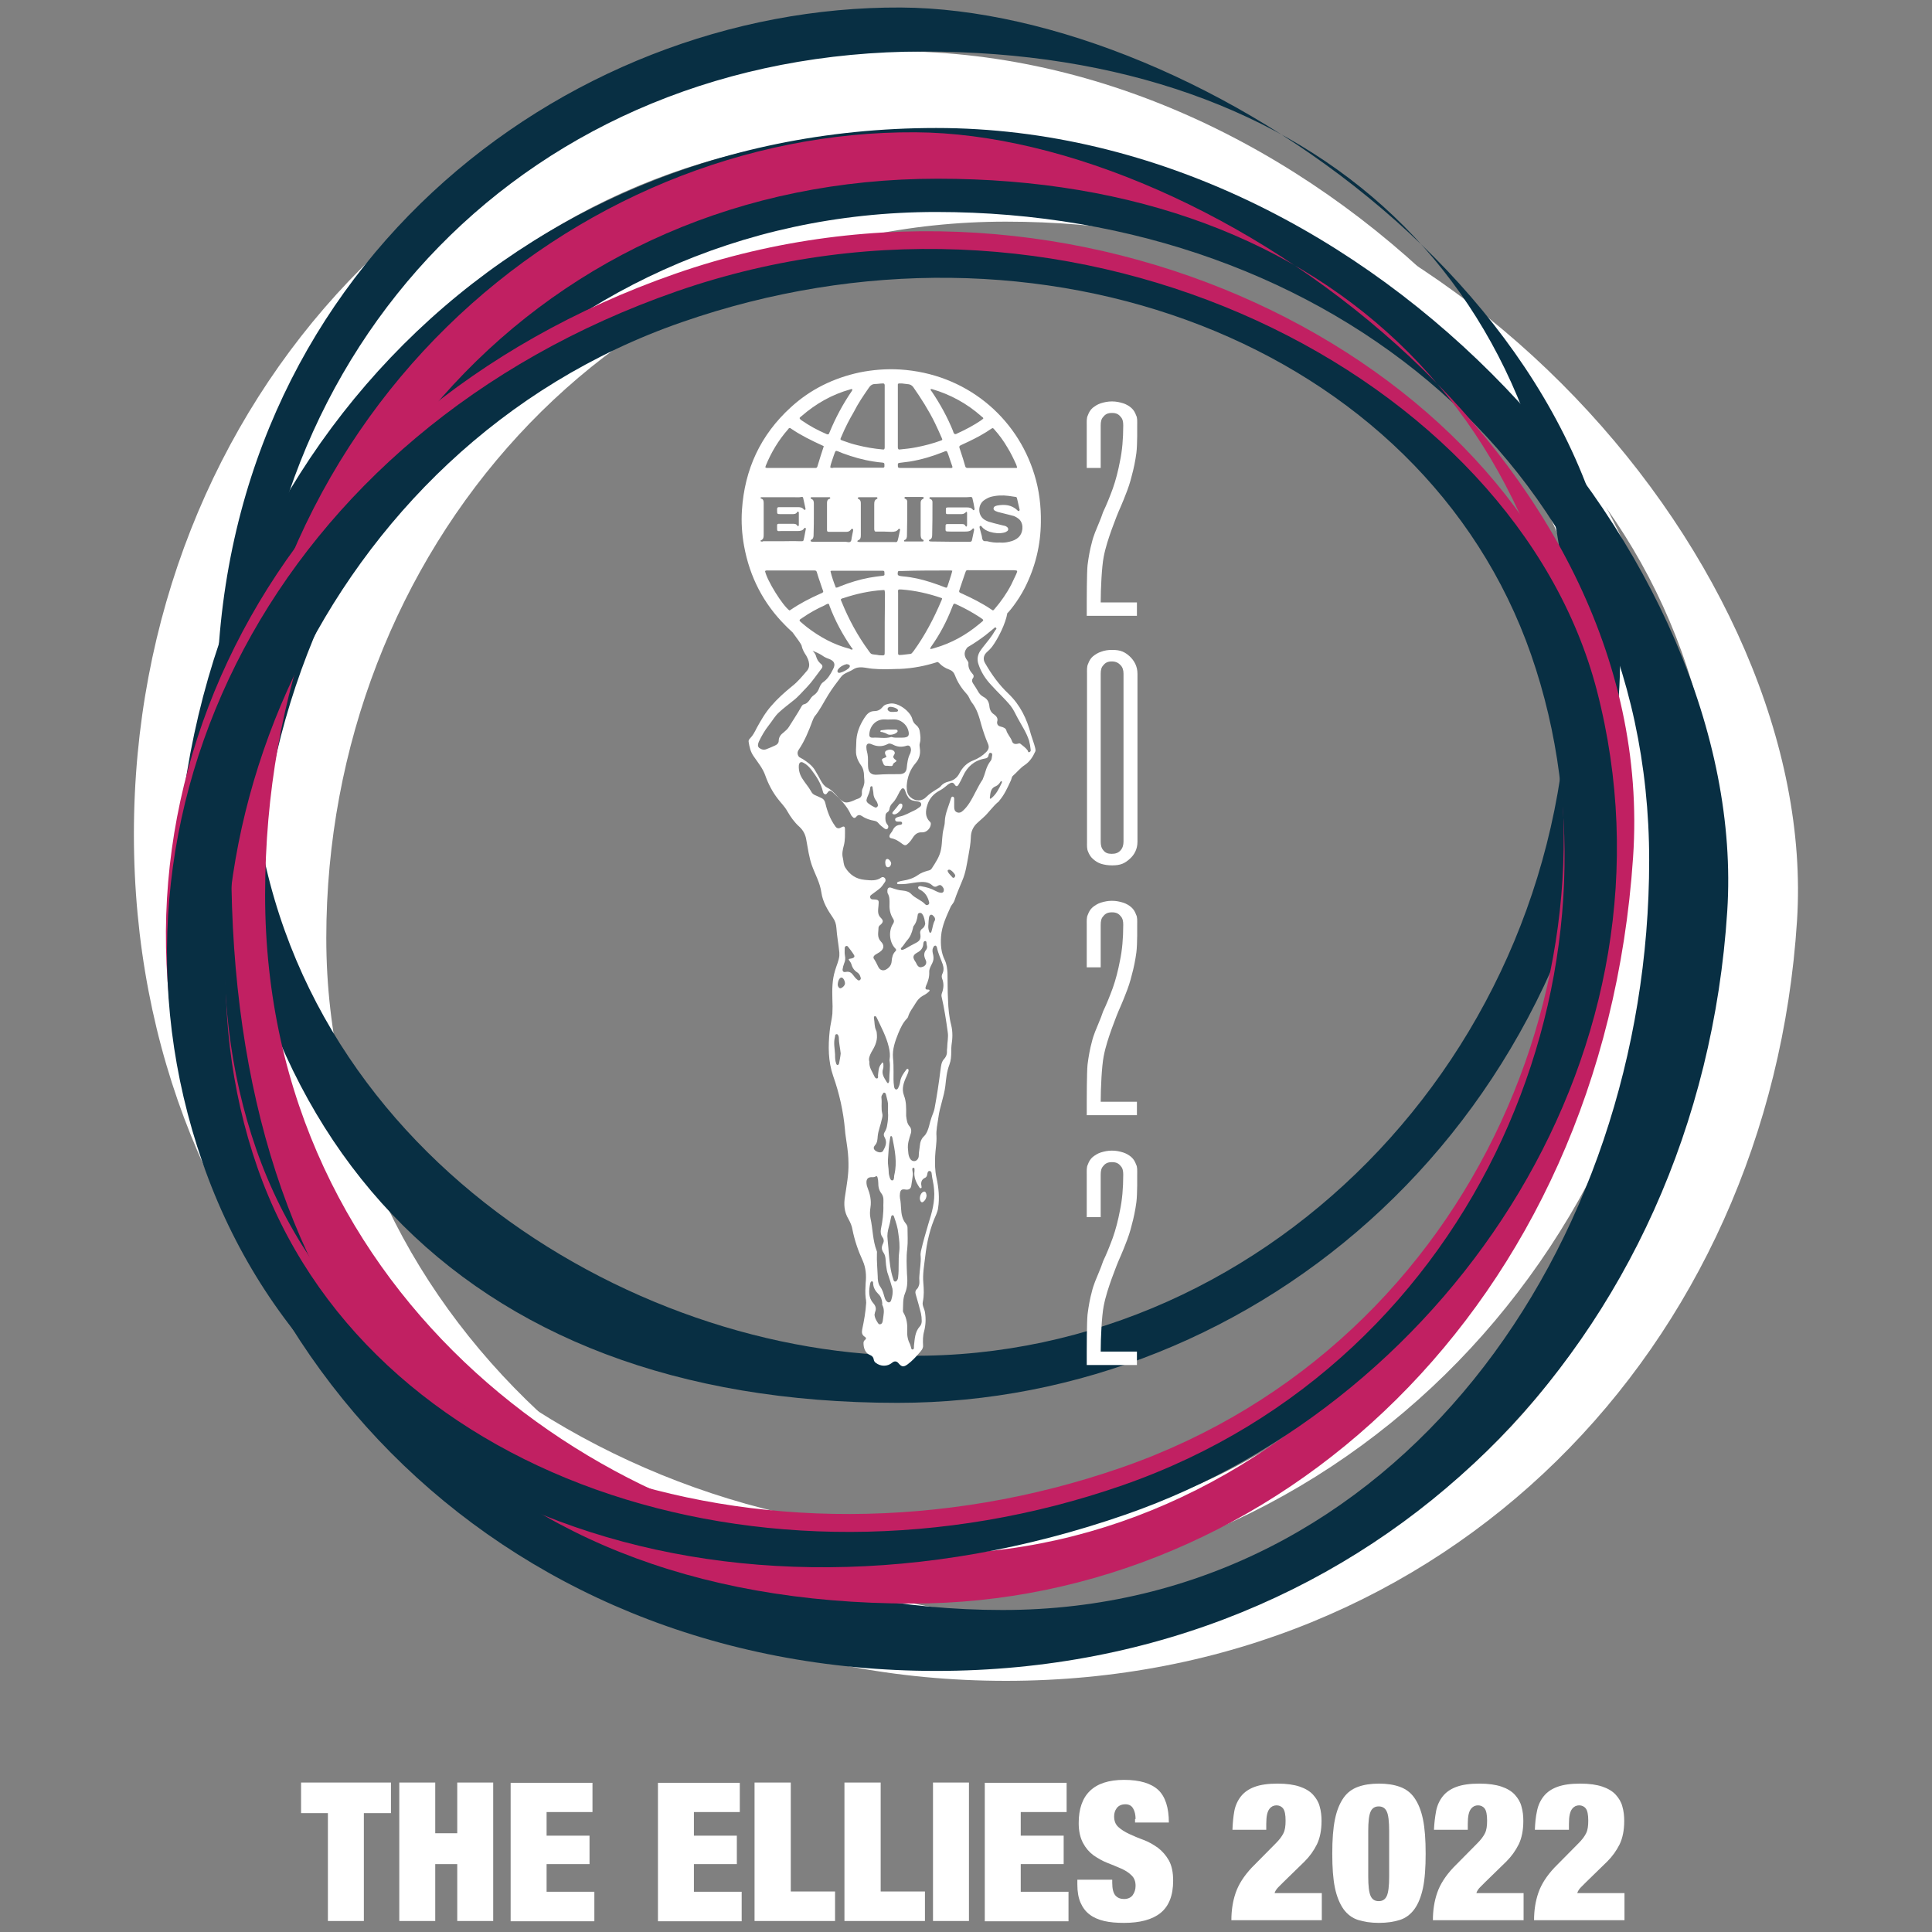 <?xml version="1.0" encoding="utf-8"?>
<!-- Generator: Adobe Illustrator 26.2.1, SVG Export Plug-In . SVG Version: 6.00 Build 0)  -->
<svg version="1.1" id="Layer_1" xmlns="http://www.w3.org/2000/svg" xmlns:xlink="http://www.w3.org/1999/xlink" x="0px" y="0px"
	 width="720px" height="720px" viewBox="0 0 720 720" style="enable-background:new 0 0 720 720;" xml:space="preserve">
<rect x="0" y="0" width="720" height="720" fill="#808080" stroke="none"/>
<style type="text/css">
	.st0{fill:#FFFFFF;}
	.st1{fill:#082F43;}
	.st2{fill:#C12062;}
</style>
<g>
	<g>
		<g>
			<path class="st0" d="M374.9,626.4C210.8,626.4,91.5,504,91.5,343.1S210.8,51.3,374.9,51.3s303.2,160.8,294.8,291.8
				C659.5,502.4,539.1,626.4,374.9,626.4z M374.9,82.6c-146.9,0-253.3,123.4-253.3,267s131.1,254,278,254s241-135.8,241-279.4
				S521.8,82.6,374.9,82.6z"/>
		</g>
		<g>
			<path class="st0" d="M333.3,594.2c-164.1,0-283.4-122.4-283.4-283.3S169.2,19.1,333.3,19.1s303.2,160.8,294.8,291.8
				C618,470.3,497.5,594.2,333.3,594.2z M333.3,50.4C186.5,50.4,80,173.8,80,317.5s131.1,254,278,254S599,435.6,599,292
				S480.2,50.4,333.3,50.4z"/>
		</g>
		<g>
			<path class="st1" d="M348.9,622.7c-164.1,0-283.4-122.4-283.4-283.3S184.7,47.7,348.9,47.7s303.2,160.8,294.8,291.8
				C633.5,498.8,513,622.7,348.9,622.7z M348.9,79C202,79,95.6,202.4,95.6,346s131.1,254,278,254s241-135.8,241-279.4
				S495.8,79,348.9,79z"/>
		</g>
		<g>
			<path class="st1" d="M334.5,522.8c-164.1,0-253.7-100.3-253.7-261.2S210.1,2.2,335.7,2.8C447.3,3.4,613.4,117.1,603.3,259
				C591.9,418.3,468.9,522.8,334.5,522.8z M344.1,19.2c-146.9,0-250.7,109.4-250.7,253S222.8,501,332.6,505.1
				c136.3,5,251.9-111.9,251.9-255.5S491,19.2,344.1,19.2z"/>
		</g>
		<g>
			<path class="st2" d="M339.9,597.6c-164.1,0-253.7-105.8-253.7-275.5S215.5,48.6,341.1,49.3c111.5,0.6,277.7,120.5,267.5,270.2
				C597.3,487.4,474.3,597.6,339.9,597.6z M349.5,66.6c-146.9,0-250.7,115.4-250.7,266.9S228.2,574.7,338,579
				c136.3,5.3,251.9-118,251.9-269.5S496.4,66.6,349.5,66.6z"/>
		</g>
		<g>
			<path class="st2" d="M419.2,557.8c-149.6,52-299.1-1.6-344.1-131.1s27-272.6,176.6-324.7s312.5,31.4,343,148.7
				C629,382.6,541.7,515.2,419.2,557.8z M253.7,113.4C119.8,160,55.3,312.8,95.5,428.3S284.2,593.4,418,546.9S610.5,353,570.3,237.4
				S387.5,66.9,253.7,113.4z"/>
		</g>
		<g>
			<path class="st1" d="M419.6,564.4c-149.6,52-299.1-1.6-344.1-131.1s27-272.6,176.6-324.7s312.5,31.4,343,148.7
				C629.3,389.2,542,521.8,419.6,564.4z M254,120.1C120.1,166.6,55.7,319.4,95.9,435s188.6,165.1,322.5,118.5
				C552.2,506.9,610.8,359.6,570.6,244S387.9,73.5,254,120.1z"/>
		</g>
	</g>
	<g>
		<g>
			<path class="st0" d="M423.8,158.5c0,0,0.1,7.2-0.3,10.3c-0.4,3-1,5.9-1.7,8.4c-0.6,2.5-1.4,4.9-2.3,7.1c-0.8,2.2-2.7,6.5-2.7,6.5
				c-0.9,2.1-1.6,4.2-2.5,6.5c-1.1,3.1-2.3,6.6-3,10.3c-0.7,3.6-1.1,11.7-1.1,16.9h13.5v5h-18.7v-5c0-0.1,0-11.1,0.3-13.9
				c0.4-3.1,0.9-5.9,1.6-8.4c0.6-2.6,1.7-5,2.6-7.2c0.6-1.4,1.1-2.7,1.6-4.2c1.3-2.7,2.5-5.7,3.6-8.7c1.1-3.1,2-6.6,2.7-10.3
				c0.8-3.8,1.2-8.2,1.2-13.2v-0.1c0-1.3-0.2-2.4-1-3.2c-0.7-0.9-1.6-1.4-3.1-1.4h-0.1h-0.1c-1.5,0-2.4,0.5-3.1,1.4
				c-0.8,0.8-1,1.9-1,3.2v15.9h-5.2v-15.9c0-1.4-0.1-2.7,0.4-3.7c0.4-1.1,0.9-2,1.8-2.8c0.9-0.7,1.8-1.3,3-1.7
				c1.3-0.4,2.6-0.7,4.2-0.7c1.6,0,2.9,0.3,4.2,0.7c1.2,0.4,2.2,1,3,1.7c0.9,0.8,1.4,1.7,1.8,2.8C423.9,155.7,423.8,157,423.8,158.5
				L423.8,158.5z"/>
			<path class="st0" d="M405.1,251.1c0-1.4-0.1-2.7,0.4-3.7c0.4-1.1,0.9-2,1.8-2.8c0.9-0.7,1.8-1.3,3-1.7c1.3-0.5,2.6-0.7,4.2-0.7
				c3.2,0,4.7,0.8,6.5,2.4c1.7,1.6,2.9,3.7,2.9,6.5v62.6c0,2.8-1.2,4.9-2.9,6.4c-1.8,1.6-3.3,2.4-6.5,2.4c-1.6,0-2.9-0.2-4.2-0.6
				c-1.2-0.4-2.1-1-3-1.8c-0.9-0.8-1.4-1.7-1.8-2.7c-0.5-1.1-0.4-2.3-0.4-3.7V251.1z M418.7,251.1c0-1.3-0.3-2.4-1.1-3.2
				c-0.8-0.9-1.8-1.4-3.3-1.4s-2.4,0.5-3.1,1.4c-0.8,0.8-1,1.9-1,3.2v62.5c0,1.3,0.2,2.4,1,3.3c0.7,0.9,1.6,1.3,3.1,1.3
				s2.5-0.4,3.3-1.3c0.8-0.9,1.1-2,1.1-3.3V251.1z"/>
			<path class="st0" d="M423.8,344.6c0,0,0.1,7.2-0.3,10.3c-0.4,3-1,5.9-1.7,8.4c-0.6,2.5-1.4,4.9-2.3,7.1c-0.8,2.2-2.7,6.5-2.7,6.5
				c-0.9,2.1-1.6,4.2-2.5,6.5c-1.1,3.1-2.3,6.6-3,10.3c-0.7,3.6-1.1,11.7-1.1,16.9h13.5v5h-18.7v-5c0-0.1,0-11.1,0.3-13.9
				c0.4-3.1,0.9-5.9,1.6-8.4c0.6-2.6,1.7-5,2.6-7.2c0.6-1.4,1.1-2.7,1.6-4.2c1.3-2.7,2.5-5.7,3.6-8.7c1.1-3.1,2-6.6,2.7-10.3
				c0.8-3.8,1.2-8.2,1.2-13.2v-0.1c0-1.3-0.2-2.4-1-3.2c-0.7-0.9-1.6-1.4-3.1-1.4h-0.1h-0.1c-1.5,0-2.4,0.5-3.1,1.4
				c-0.8,0.8-1,1.9-1,3.2v15.9h-5.2v-15.9c0-1.4-0.1-2.7,0.4-3.7c0.4-1.1,0.9-2,1.8-2.8c0.9-0.7,1.8-1.3,3-1.7
				c1.3-0.4,2.6-0.7,4.2-0.7c1.6,0,2.9,0.3,4.2,0.7c1.2,0.4,2.2,1,3,1.7c0.9,0.8,1.4,1.7,1.8,2.8
				C423.9,341.8,423.8,343.1,423.8,344.6L423.8,344.6z"/>
			<path class="st0" d="M423.8,437.7c0,0,0.1,7.2-0.3,10.3c-0.4,3-1,5.9-1.7,8.4c-0.6,2.5-1.4,4.9-2.3,7.1c-0.8,2.2-2.7,6.5-2.7,6.5
				c-0.9,2.1-1.6,4.2-2.5,6.5c-1.1,3.1-2.3,6.6-3,10.3c-0.7,3.6-1.1,11.7-1.1,16.9h13.5v5h-18.7v-5c0-0.1,0-11.1,0.3-13.9
				c0.4-3.1,0.9-5.9,1.6-8.4c0.6-2.6,1.7-5,2.6-7.2c0.6-1.4,1.1-2.7,1.6-4.2c1.3-2.7,2.5-5.7,3.6-8.7c1.1-3.1,2-6.6,2.7-10.3
				c0.8-3.8,1.2-8.2,1.2-13.2v-0.1c0-1.3-0.2-2.4-1-3.2c-0.7-0.9-1.6-1.4-3.1-1.4h-0.1h-0.1c-1.5,0-2.4,0.5-3.1,1.4
				c-0.8,0.8-1,1.9-1,3.2v15.9h-5.2v-15.9c0-1.4-0.1-2.7,0.4-3.7c0.4-1.1,0.9-2,1.8-2.8c0.9-0.7,1.8-1.3,3-1.7
				c1.3-0.4,2.6-0.7,4.2-0.7c1.6,0,2.9,0.3,4.2,0.7c1.2,0.4,2.2,1,3,1.7c0.9,0.8,1.4,1.7,1.8,2.8
				C423.9,434.9,423.8,436.2,423.8,437.7L423.8,437.7z"/>
		</g>
		<g>
			<path class="st0" d="M381.9,219.1c3.9-7.7,5.9-15.8,6-24.4c0.1-6-0.6-12-2.4-17.8c-6.6-21.7-25.8-37.7-50.1-39.2
				c-5.1-0.3-10.1,0.1-15.1,1.1c-9.7,2.1-18.3,6.3-25.6,13c-11.3,10.3-17.2,23.1-18.2,38.3c-0.3,4.5,0,9,0.8,13.4
				c2.1,11.5,7.2,21.4,15.4,29.6c0.3,0.3,0.6,0.6,0.9,0.9c0,0,0.7,0.7,1.8,1.7c1.6,2.1,3.2,4.4,3.3,4.8c0.3,1.5,1,2.7,1.8,3.9
				c0.4,0.7,0.7,1.4,0.9,2.2c0.3,1.2,0.2,2.3-0.6,3.3c-1.8,2.1-3.5,4.2-5.7,5.9c-2.7,2.2-5.4,4.6-7.7,7.3c-2.2,2.5-3.8,5.3-5.4,8.2
				c-0.7,1.4-1.4,2.8-2.5,3.9c-0.4,0.4-0.6,0.8-0.5,1.3c0.3,1.9,0.7,3.7,1.9,5.4c1.6,2.3,3.4,4.5,4.3,7.1c1.1,3.1,2.6,6,4.6,8.6
				c1.2,1.6,2.6,2.9,3.6,4.7c1.2,2.1,2.6,4.1,4.5,5.8c1.5,1.4,2.3,3,2.6,5c0.6,3.2,1,6.4,2.1,9.5c1.2,3.3,3,6.4,3.5,10
				c0.5,3.5,2.3,6.5,4.3,9.4c0.8,1.1,1.2,2.4,1.3,3.8c0.2,3.1,0.8,6.1,1.1,9.2c0,0.4,0,0.8,0,1.2c-0.2,1.9-1.1,3.7-1.6,5.5
				c-1.1,3.5-1.1,7.1-1,10.7c0.1,1.8,0.1,3.6,0,5.4c-0.2,2.2-0.8,4.3-1,6.4c-0.6,5.7-0.6,11.3,1.3,16.8c2.3,6.5,3.8,13.2,4.4,20.1
				c0.1,1.6,0.4,3.1,0.6,4.7c0.4,2.6,0.7,5.2,0.7,7.8c0.1,4.1-0.7,8.2-1.3,12.3c-0.5,2.9-0.3,5.8,1.3,8.4c0.7,1.3,1.3,2.6,1.5,4
				c0.8,4,2.1,7.8,3.8,11.5c1.2,2.7,1.4,5.5,1.1,8.4c-0.1,1.8-0.2,3.6,0,5.4c0.1,0.6,0.2,1.3,0.2,1.9c-0.2,3.4-0.8,6.7-1.5,10
				c-0.2,1.1-0.1,2,1,2.7c0.5,0.3,0.6,0.7,0.1,1.1c-0.4,0.3-0.6,0.7-0.6,1.2c0,1.8,0.6,3.8,2.5,4.5c0.7,0.3,1.2,0.8,1.3,1.6
				c0.1,0.5,0.3,1,0.8,1.3c1.8,1.4,4.3,1.4,6,0c0.9-0.8,1.8-0.7,2.5,0.2c1.2,1.4,1.9,1.4,3.4,0.3c1.6-1.2,2.9-2.6,4.2-4.1
				c0.7-0.8,1.6-1.7,1.5-2.9c-0.1-1.8-0.1-3.6,0.4-5.3c0.6-2.4,0.7-4.7,0.3-7.1c-0.2-1.3-1.1-2.5-0.8-3.8c0.5-2.4,0.4-4.7,0.2-7.1
				c-0.3-3.3,0.3-6.5,0.7-9.8c0.6-5.4,1.8-10.7,4.1-15.7c0.3-0.8,0.6-1.5,0.7-2.4c0.6-3.8,0.2-7.6-0.6-11.3c-0.6-2.7-0.6-5.3-0.5-8
				c0.1-2.5,0.6-4.9,0.5-7.4c-0.2-2.4,0.4-4.7,0.7-7c0.5-4,2.1-7.7,2.6-11.8c0.3-2.7,0.5-5.3,1.5-7.9c0.6-1.6,0.7-3.2,0.7-4.9
				c0-0.8,0-1.6,0.1-2.4c0.4-2.5,0.5-4.9-0.1-7.4c-0.8-3.1-1.1-6.3-1.2-9.5c-0.2-3.4-0.1-6.7-0.2-10.1c-0.1-1.6-0.3-3.2-1-4.7
				c-1.4-2.8-1.6-5.8-1.4-8.8c0.3-4,2-7.5,3.6-11.1c0.4-0.8,1.1-1.4,1.4-2.3c0.8-2.5,1.9-4.9,2.9-7.4c1.3-3,1.7-6.1,2.3-9.3
				c0.4-2.2,0.8-4.4,0.9-6.7c0-2.2,0.8-4.1,2.5-5.6c0.7-0.6,1.3-1.2,2-1.8c2.2-1.9,3.7-4.4,6-6.2c0.1,0,0.1-0.1,0.1-0.2
				c1.9-2.2,3.1-4.9,4.3-7.5c0.3-0.6,0.3-1.4,0.8-1.8c1.5-1.3,2.7-2.9,4.4-4c1.8-1.2,3-3,3.9-5c0.2-0.4,0.1-0.8,0-1.3
				c-0.4-1.7-1.1-3.4-1.6-5.1c-1.5-5.8-4-11-8.4-15.2c-3.5-3.3-6.3-7.2-8.7-11.4c-0.8-1.3-0.6-2.8,0.5-3.9c0.8-0.7,1.6-1.5,2.2-2.3
				c2.2-3,5-8.6,5.6-12.4C375.7,228.4,379.3,224.2,381.9,219.1z M378.7,214c-0.6,1.3-1.2,2.6-1.8,3.8c-1.7,3.3-3.8,6.3-6.2,9.1
				c-0.6,0.7-0.6,0.7-1.3,0.2c-3.4-2.3-7-4.1-10.7-5.8c-0.2-0.1-0.5-0.2-0.7-0.3c-0.6-0.3-0.6-0.4-0.5-1c0.1-0.2,0.2-0.4,0.2-0.6
				c0.6-1.9,1.3-3.7,1.9-5.6c0.5-1.5,0.5-1.3,1.7-1.3c2.8,0,5.5,0,8.3,0c2.7,0,5.4,0,8.1,0C379.3,212.6,379.3,212.6,378.7,214z
				 M338.1,187.7c0-0.3,0-0.5,0-0.8c0-0.4-0.2-0.7-0.5-0.9c-0.2-0.1-0.7-0.2-0.5-0.6c0.1-0.3,0.6-0.2,0.8-0.2c1.9,0,3.7,0,5.6,0
				c0.2,0,0.4,0,0.6,0.1c0.2,0,0.2,0.2,0.1,0.4c0,0.1-0.1,0.2-0.2,0.2c-0.7,0.3-0.9,0.8-0.9,1.5c0,0.6,0,1.1,0,1.7c0,1.5,0,3,0,4.5
				c0,1.9,0,3.8,0,5.6c0,0.9,0.1,1.7,1,2c0.1,0,0.1,0.2,0.1,0.3c0,0.1-0.1,0.3-0.3,0.3c-1.1,0-2.2,0-3.3,0c-1.1,0-2.3,0-3.4,0
				c-0.2,0-0.3-0.1-0.3-0.3c0-0.1,0.1-0.2,0.1-0.2c0.9-0.3,1-1,1-1.9C338.1,195.5,338.1,191.6,338.1,187.7z M354.1,212.6
				c0.2,0,0.4,0,0.8,0.1c-0.2,0.7-0.3,1.2-0.5,1.8c-0.4,1.3-0.9,2.7-1.3,4c-0.2,0.6-0.4,0.6-0.9,0.4c-1.7-0.7-3.5-1.3-5.3-1.9
				c-3.4-1.1-6.8-1.9-10.4-2.2c-0.3,0-0.5-0.1-0.8-0.1c-1.1-0.2-1.3-0.4-1.1-1.5c0-0.2,0.2-0.4,0.4-0.4c0.3,0,0.5,0,0.8,0
				C341.9,212.6,348,212.6,354.1,212.6z M347.5,187.7c0-0.2,0-0.4,0-0.6c0-0.5-0.2-0.9-0.7-1.1c-0.2-0.1-0.6-0.2-0.4-0.5
				c0.1-0.3,0.4-0.2,0.7-0.2c4.1,0,8.2,0,12.4,0c0.7,0,1.5,0,2.2-0.1c0.4,0,0.6,0.1,0.7,0.5c0.3,1.3,0.6,2.6,0.8,4
				c0,0.1-0.1,0.3-0.2,0.4c-0.1,0.1-0.4,0-0.4-0.1c-0.6-0.8-1.4-0.9-2.4-0.9c-2.2,0-4.5,0-6.7,0c-0.9,0-1,0.1-1,0.8
				c0,1.9-0.2,1.7,1.6,1.7c1.2,0,2.4,0,3.6,0c1.4,0,1.4,0,2.5-0.9c0.1,0.1,0.2,0.3,0.2,0.4c0,1.6,0,3.1,0,4.7c0,0.1-0.1,0.3-0.2,0.4
				c-0.1,0.1-0.3,0-0.4-0.2c-0.2-0.5-0.6-0.7-1.2-0.7c-1.9,0-3.8,0-5.6,0c-0.4,0-0.6,0.2-0.6,0.5c0,2.6-0.4,2.2,2,2.3
				c1.7,0,3.4,0,5.2,0c1.1,0,2.2-0.1,2.9-1.1c0.1-0.1,0.3-0.1,0.4,0c0.1,0,0.1,0.2,0.1,0.3c0,0.1,0,0.2,0,0.3
				c-0.3,1.3-0.5,2.6-0.8,3.8c-0.1,0.3-0.3,0.5-0.7,0.5c-4.7,0-9.5,0-14.2-0.1c-0.3,0-0.6,0-0.9-0.1c-0.1,0-0.2-0.1-0.2-0.2
				c0-0.1,0-0.2,0.1-0.3c1-0.3,1.1-1.1,1.1-2C347.5,195.5,347.5,191.6,347.5,187.7z M336.2,219.7c5,0.4,9.8,1.5,14.5,3.1
				c0.1,0,0.3,0.1,0.4,0.2c-0.1,0.3-0.1,0.6-0.3,0.9c-2.8,6.6-6.1,12.9-10.3,18.7c-0.2,0.2-0.3,0.4-0.5,0.6
				c-0.2,0.3-0.5,0.5-0.8,0.5c-1.3,0.1-2.7,0.4-4,0.4c-0.3,0-0.5-0.2-0.5-0.5c0-0.4,0-0.7,0-1.1c0-7.1,0-14.3,0-21.4
				C334.6,219.6,334.6,219.6,336.2,219.7z M347,241c3.2-4.5,5.8-9.4,7.8-14.6c0.7-1.7,0.5-1.7,2.2-0.9c2.8,1.3,5.5,2.8,8.1,4.5
				c0.3,0.2,0.7,0.5,1,0.7c0.4,0.3,0.4,0.5,0.1,0.8c-0.4,0.3-0.8,0.7-1.2,1c-4.9,4.1-10.4,7.2-16.7,9c-0.5,0.2-1.1,0.3-1.6,0.4
				C346.6,241.5,346.9,241.3,347,241z M380,190c0,0.1-0.1,0.3-0.2,0.4c-0.1,0.1-0.3,0-0.4,0c-0.1,0-0.2-0.1-0.2-0.2
				c-2.2-2.1-4.8-2.3-7.6-1.8c-0.4,0.1-0.7,0.2-1,0.4c-0.4,0.4-0.5,1,0,1.4c0.4,0.3,0.8,0.4,1.3,0.6c1.2,0.3,2.4,0.6,3.6,0.9
				c0.8,0.2,1.5,0.4,2.3,0.6c0.8,0.3,1.6,0.8,2.2,1.4c1.7,1.9,1.1,5.1-0.3,6.4c-1,1-2.2,1.5-3.6,1.8c-1.2,0.3-2.4,0.4-3.5,0.3
				c-1.6,0.1-3.2-0.1-4.7-0.5c-0.5-0.1-1.2,0.2-1.6-0.4c-0.3-0.4-0.3-1-0.4-1.5c-0.3-1-0.5-2-0.8-3c0-0.2-0.1-0.4,0-0.6
				c0-0.1,0.1-0.2,0.2-0.2c0.1,0,0.2,0,0.3,0c0.1,0.1,0.2,0.2,0.3,0.3c0.8,1,1.8,1.5,3,1.9c1.7,0.5,3.5,0.7,5.2,0.3
				c0.5-0.1,0.9-0.3,1.3-0.6c0.5-0.4,0.4-1.1-0.1-1.5c-0.5-0.4-1-0.5-1.6-0.6c-1.1-0.3-2.1-0.5-3.2-0.8c-0.7-0.2-1.4-0.4-2.1-0.6
				c-0.4-0.1-0.9-0.4-1.3-0.6c-2.7-1.5-2.8-5.4-0.6-7.2c0.8-0.6,1.7-1.1,2.6-1.4c2.2-0.6,4.5-0.7,6.8-0.4c0.7,0.1,1.3,0.2,2,0.3
				c1,0.1,1,0.1,1.2,1C379.4,187.5,379.7,188.7,380,190z M370.6,160.1c1.8,2,3.4,4.2,4.8,6.6c1.3,2.1,2.3,4.2,3.3,6.4
				c0.1,0.3,0.2,0.6,0.3,0.9c0.1,0.2,0,0.4-0.3,0.4c-0.4,0-0.8,0-1.2,0c-2.7,0-5.3,0-8,0c-2.6,0-5.2,0-7.8,0c-0.4,0-0.7,0-1.1,0
				c-0.5,0-0.8-0.2-0.9-0.7c-0.3-0.9-0.5-1.8-0.8-2.7c-0.4-1.3-0.9-2.7-1.3-4c-0.2-0.6-0.1-0.8,0.5-1.1c1-0.5,2-0.9,3-1.4
				c2.9-1.4,5.7-2.9,8.3-4.7C370,159.4,370.1,159.5,370.6,160.1z M347.3,145c6.9,2,13.1,5.4,18.5,10.2c0.2,0.1,0.3,0.3,0.5,0.4
				c0.2,0.2,0.2,0.5-0.1,0.6c-0.2,0.1-0.3,0.2-0.5,0.4c-2.8,1.9-5.8,3.5-8.9,4.9c-0.1,0.1-0.3,0.1-0.4,0.2c-0.5,0.2-0.7,0.1-1-0.4
				c-0.1-0.2-0.2-0.4-0.2-0.6c-2.1-5.2-4.8-10.1-7.9-14.7c-0.2-0.3-0.5-0.5-0.5-0.9C346.9,144.9,347.1,145,347.3,145z M334.6,155.1
				c0-3.5,0-7.1,0-10.6c0-0.4,0-0.8,0-1.2c0-0.2,0.2-0.4,0.4-0.4c0.4,0,0.7,0,1.1,0c0.8,0.1,1.7,0.2,2.5,0.3c0.7,0.1,1.2,0.4,1.7,1
				c3,4.3,5.8,8.7,8.1,13.4c0.9,1.9,1.8,3.8,2.6,5.7c0.3,0.6,0.2,0.7-0.4,0.9c-3,1.1-6.1,1.9-9.2,2.5c-2,0.4-4,0.6-6,0.8
				c-0.6,0.1-0.7-0.1-0.8-0.7c0-0.4,0-0.7,0-1.1C334.6,162.1,334.6,158.6,334.6,155.1z M334.6,173.2c0-0.5,0.1-0.6,0.6-0.7
				c1.3-0.2,2.6-0.3,3.9-0.5c4.2-0.7,8.3-1.9,12.3-3.5c1.5-0.6,1.4-0.7,2,0.9c0.5,1.4,0.9,2.8,1.4,4.1c0.1,0.2,0.2,0.5,0.1,0.8
				c-0.4,0.2-0.8,0.1-1.2,0.1c-5.9,0-11.8,0-17.6,0c-0.1,0-0.1,0-0.2,0C334.6,174.4,334.6,174.3,334.6,173.2z M332.2,198.2
				c1,0,2-0.1,2.6-1c0.1-0.1,0.2-0.2,0.4-0.1c0.3,0.1,0.3,0.3,0.2,0.5c-0.2,0.9-0.4,1.8-0.6,2.8c-0.4,1.7-0.4,1.7-1.6,1.6
				c-0.9,0-1.9,0-2.8,0c-1.1,0-2.3,0-3.4,0c-2.1,0-4.3,0-6.4,0c-0.3,0-0.6,0-0.9-0.1c-0.1,0-0.3-0.2-0.1-0.4c0,0,0.1-0.1,0.1-0.1
				c1-0.3,1.1-1.1,1.1-2c0-3.9,0-7.7,0-11.6c0-0.6,0-1.3-0.6-1.7c-0.2-0.2-0.7-0.2-0.5-0.6c0.1-0.2,0.5-0.2,0.7-0.2
				c2.1,0,4.2,0,6.3,0c0.1,0,0.3,0.1,0.3,0.3c0,0.1-0.1,0.2-0.1,0.3c-1,0.3-1.1,1.2-1.1,2c0,3.1,0,6.2,0,9.2c0,0.2,0,0.4,0.1,0.6
				c0,0.2,0.2,0.4,0.4,0.4c0.3,0,0.6,0,0.9,0C328.8,198.1,330.5,198.1,332.2,198.2z M303.3,191.1c0-1.1,0-2.3,0-3.4
				c0-0.8-0.1-1.5-1-1.8c-0.1,0-0.2-0.2-0.2-0.4c0.1-0.2,0.2-0.2,0.4-0.2c2.2,0,4.4,0,6.6,0c0.1,0,0.3,0,0.3,0.3
				c0,0.2-0.1,0.3-0.3,0.3c-0.7,0.2-0.9,0.8-0.9,1.5c0,3.3,0,6.7,0,10c0,0.6,0.1,0.8,0.7,0.8c2.2,0,4.4,0,6.6,0
				c0.7,0,1.2-0.3,1.6-0.8c0.2-0.2,0.3-0.5,0.6-0.3c0.4,0.2,0.2,0.5,0.2,0.8c-0.1,0.7-0.3,1.3-0.4,2c-0.2,0.7-0.1,1.5-0.5,1.9
				c-0.5,0.5-1.3,0.1-2,0.1c-1.8,0-3.6,0-5.5,0c-2.1,0-4.3,0-6.4,0c-0.3,0-0.5,0-0.8-0.1c-0.1,0-0.2-0.1-0.2-0.2c0-0.1,0-0.2,0-0.3
				c0,0,0.1-0.1,0.1-0.1c0.9-0.3,1-1.1,1-1.9C303.3,196.6,303.3,193.8,303.3,191.1z M309.4,174.2c0.1-0.9,0.4-1.7,0.7-2.6
				c0.3-1,0.7-2,1-2.9c0.3-0.7,0.4-0.8,1.2-0.5c0.6,0.2,1.2,0.5,1.7,0.7c3.8,1.4,7.6,2.5,11.6,3.1c1.1,0.2,2.2,0.3,3.3,0.4
				c0.6,0.1,0.7,0.2,0.7,0.8c0,0.2,0,0.4,0,0.6c0,0.3-0.2,0.5-0.5,0.5c-0.3,0-0.6,0-0.9,0c-5.8,0-11.7,0-17.5,0
				C310.3,174.4,309.9,174.5,309.4,174.2z M329.7,242.5c0,1.9,0.1,1.8-1.8,1.7c-0.5,0-1-0.2-1.5-0.2c-2-0.2-1.8-0.3-2.7-1.5
				c-4.1-5.6-7.4-11.7-10-18.1c-0.1-0.2-0.2-0.5-0.3-0.7c-0.1-0.3,0-0.5,0.3-0.6c0.2-0.1,0.4-0.2,0.6-0.2c4.8-1.6,9.7-2.7,14.8-3
				c0.2,0,0.3,0,0.5,0c0.2,0.6,0.2,1.1,0.2,1.5C329.7,228.3,329.7,235.4,329.7,242.5z M328.8,214.6c-1.7,0.2-3.3,0.4-4.9,0.7
				c-3.7,0.7-7.3,1.8-10.8,3.2c-0.5,0.2-0.9,0.5-1.6,0.5c-0.8-2-1.5-4-2-6.1c0.3-0.3,0.6-0.2,0.8-0.2c6,0,12.1,0,18.1,0
				c0.2,0,0.4,0,0.6,0c0.5,0,0.6,0.2,0.6,0.7c0,0.1,0,0.1,0,0.2C329.7,214.4,329.6,214.5,328.8,214.6z M308.8,225
				c0.1,0.2,0.3,0.4,0.3,0.7c2.1,5.6,4.9,10.8,8.3,15.7v0c0.1,0.1,0.2,0.2,0.3,0.3c0.1,0.2,0,0.4-0.2,0.4c-0.3,0-0.6-0.1-0.8-0.3
				c-5.9-1.5-11.2-4.4-16-8.1c-0.9-0.7-1.7-1.4-2.5-2.1c-0.3-0.3-0.3-0.5,0-0.8c0.3-0.2,0.6-0.4,0.9-0.6c2.6-1.8,5.3-3.3,8.2-4.6
				C307.8,225.3,308.2,225,308.8,225z M323.8,144.5c0.6-0.9,1.3-1.4,2.4-1.4c0.9,0,1.9-0.2,2.8-0.2c0.5,0,0.6,0.1,0.7,0.6
				c0,0.4,0,0.8,0,1.3c0,3.5,0,7,0,10.5c0,3.4,0,6.9,0,10.3c0,0.4,0,0.7,0,1.1c0,0.7-0.2,0.9-0.8,0.8c-3.2-0.3-6.3-0.8-9.4-1.6
				c-1.7-0.4-3.3-0.9-4.9-1.5c-1.7-0.6-1.6-0.4-0.9-2c1.3-3.1,2.8-6,4.5-8.9C319.8,150.3,321.8,147.4,323.8,144.5z M298.1,155.6
				c0.2-0.2,0.4-0.4,0.7-0.6c5.3-4.6,11.3-8,18.1-9.9c0.2-0.1,0.4-0.1,0.6-0.1c0,0,0.1,0,0.1,0.1c0.1,0.3-0.1,0.5-0.2,0.7
				c-3.3,4.8-6,9.9-8.2,15.2c-0.1,0.2-0.2,0.5-0.3,0.7c-0.1,0.1-0.3,0.2-0.4,0.2c-0.1,0-0.3-0.1-0.4-0.1c-3.3-1.4-6.4-3.1-9.3-5.1
				c-0.2-0.1-0.3-0.2-0.5-0.4C298,156,297.9,155.8,298.1,155.6z M285.4,173.5c2-4.9,4.7-9.4,8.2-13.4c0.1-0.2,0.3-0.3,0.4-0.5
				c0.2-0.1,0.4-0.2,0.6,0c0.1,0.1,0.2,0.1,0.3,0.2c3.5,2.4,7.4,4.3,11.3,6.1c0.2,0.1,0.5,0.2,0.8,0.4c-0.4,1.3-0.8,2.5-1.2,3.7
				c-0.4,1.3-0.8,2.6-1.2,3.9c-0.1,0.3-0.3,0.5-0.7,0.5c-0.3,0-0.5,0-0.8,0c-5.6,0-11.2,0-16.7,0c-0.4,0-0.7,0-1.1-0.1
				C285.2,174,285.3,173.8,285.4,173.5z M283.6,201.8c0,0-0.1-0.1-0.1-0.1c-0.1-0.1-0.1-0.2,0-0.3c1.1-0.4,1.1-1.3,1.1-2.3
				c0-3.7,0-7.4,0-11.1c0-0.2,0-0.3,0-0.5c0-0.8-0.1-1.5-1-1.7c-0.1,0-0.2-0.2-0.1-0.4c0-0.1,0.2-0.1,0.3-0.1c0.4,0,0.8,0,1.2,0
				c3.6,0,7.3,0,10.9,0c0.9,0,1.9,0.1,2.8-0.1c0.3-0.1,0.6,0.1,0.6,0.3c0.3,1.4,0.6,2.7,0.9,4.1c0,0.2,0,0.3-0.2,0.4
				c-0.1,0-0.3,0-0.4-0.1c-0.6-0.8-1.4-0.9-2.2-0.9c-2.2,0-4.4,0-6.6,0c-0.2,0-0.4,0-0.6,0c-0.3,0-0.6,0.2-0.6,0.6
				c0,0.2,0,0.4,0,0.6c0,1.4,0,1.4,1.4,1.4c1.4,0,2.8,0,4.2,0c0.7,0,1.5,0,1.9-0.8c0-0.1,0.2-0.1,0.3-0.1c0.2,0,0.3,0.2,0.3,0.3
				c0,1.6,0,3.2,0,4.8c0,0.1-0.1,0.2-0.2,0.2c-0.1,0.1-0.2,0.1-0.3,0c-0.4-0.8-1.1-0.8-1.9-0.8c-1.7,0-3.3,0-5,0
				c-0.5,0-0.7,0.1-0.7,0.6c0,0.2,0,0.4,0,0.6c0,1.6-0.1,1.6,1.5,1.5c2,0,4.1,0,6.1,0c1,0,1.9-0.1,2.5-1c0.1-0.2,0.4-0.3,0.5-0.1
				c0.1,0.1,0.2,0.3,0.1,0.4c-0.2,1-0.4,2-0.6,3.1c-0.4,1.5,0,1.4-1.8,1.4c-2.2-0.1-4.4,0-6.6,0c0,0,0,0,0,0c-2.3,0-4.6,0-6.9,0
				C284.2,201.9,283.9,201.8,283.6,201.8z M286.3,212.6c5.6,0,11.2,0,16.7,0c0.2,0,0.4,0,0.6,0c0.4,0,0.7,0.2,0.8,0.6
				c0.4,1.3,0.8,2.7,1.3,4c0.3,1,0.7,2,1,2.9c0.2,0.5,0.1,0.6-0.4,0.9c-0.2,0.1-0.5,0.2-0.7,0.3c-3.8,1.7-7.5,3.6-11,6
				c-0.1,0.1-0.3,0.1-0.4,0.2c-2.5-1.8-8.3-11-9.1-14.7C285.6,212.5,286,212.6,286.3,212.6z M316.1,249.2c-0.9,0.7-1.9,1.2-3,1.5
				c-0.3,0.1-0.7,0.1-0.9-0.2c-0.2-0.3-0.1-0.7,0.1-1c0.8-1.1,2-1.7,3.2-2c0.5,0.1,1,0.1,1.2,0.6
				C316.8,248.6,316.4,248.9,316.1,249.2z M292.1,272.9c-1.1,0.8-1.9,1.8-1.9,3.2c0,0.8-0.6,1.4-1.3,1.7c-1.1,0.5-2.2,1-3.3,1.4
				c-1,0.4-1.9,0.1-2.7-0.5c-0.7-0.7-0.4-1.5-0.1-2.3c1-2.1,2.2-4.2,3.7-6.1c1.3-1.6,2.3-3.5,3.9-4.9c1.6-1.5,3.4-2.8,5.1-4.2
				c2-1.5,3.5-3.4,5.2-5.1c2-2.1,3.5-4.4,5.2-6.6c0.8-0.9,0.8-1.5-0.1-2.2c-0.8-0.7-1.3-1.5-1.6-2.5c-0.2-0.9-0.7-1.6-1.4-2.3
				c1.2,0.5,2.4,1,3.5,1.7c0.8,0.6,1.6,1,2.5,1.3c2.2,0.8,2.7,2,1.6,4c-0.9,1.8-1.9,3.5-3.6,4.7c-0.9,0.6-1.3,1.7-1.7,2.7
				c-0.4,0.9-1,1.6-1.7,2.1c-0.6,0.4-1.1,0.9-1.5,1.6c-0.6,0.9-1.3,1.7-2.4,1.9c-0.3,0.1-0.5,0.3-0.7,0.6c-1.5,2.7-3.2,5.2-4.8,7.8
				C293.5,271.7,292.8,272.3,292.1,272.9z M297.6,279.5c2.3-3.4,3.8-7.1,5.2-10.9c0.2-0.5,0.4-1,0.7-1.5c2.1-2.5,3.5-5.5,5.2-8.2
				c1.4-2.3,3.1-4.5,4.7-6.6c1.1-1.5,3-1.8,4.5-2.8c2.3-1.5,4.7-0.5,7.1-0.3c3.1,0.3,6.2,0.2,9.3,0.1c0.3,0,0.5,0,0.8,0
				c5.2-0.2,10-1.2,14.3-2.6c0.2,0.1,0.4,0.2,0.6,0.4c1,1.1,2.3,1.9,3.7,2.4c1.1,0.4,1.8,1.1,2.2,2.2c1,2.7,2.6,5,4.5,7.1
				c0.8,0.9,1,2,1.7,2.9c2,2.5,2.8,5.4,3.6,8.4c0.7,2.4,1.5,4.8,2.5,7.1c0.5,1.2,0.3,2.1-0.7,3.1c-1.4,1.4-3,2.4-4.8,3.1
				c-2.4,0.9-4,2.6-5.1,4.7c-0.9,1.8-2.3,2.8-4.2,3.2c-1.1,0.3-2,0.7-2.8,1.7c-0.5,0.6-1.2,0.9-1.8,1.3c-1.3,0.8-2.5,1.6-3.6,2.7
				c-1.6,1.7-4.1,1.7-5.9,0.1c-1.3-1.1-1.4-2.6-1.4-4.2c0.2-3.2,1.2-6.1,3.4-8.6c1.3-1.5,1.8-3.4,1.5-5.4c-0.1-0.7-0.2-1.4,0-2
				c0.4-1.4,0.2-2.7,0-4.1c-0.1-1-0.5-1.9-1.4-2.6c-0.7-0.6-1.2-1.3-1.4-2.2c-0.7-2.9-5.3-6.3-8.3-5.8c-1,0.2-2,0.3-2.7,1.2
				c-0.8,1-1.8,1.6-3.1,1.6c-1.9,0-2.9,1.2-3.8,2.6c-1.8,2.8-3,5.8-3,9.3c0,1.6-0.3,3.2,0.1,4.8c0.3,1.3,0.9,2.4,1.6,3.4
				c0.9,1.2,1.2,2.6,1.2,4.1c0,1,0.3,2,0,3.1c-0.1,0.4-0.2,0.9-0.4,1.3c-0.3,0.5-0.4,1-0.4,1.7c0.1,1-0.2,1.9-1.3,2.3
				c-0.6,0.2-1.2,0.4-1.7,0.7c-2.9,1.2-3.8,1.2-6.3-1.7c-1.1-1.2-2.2-2.4-3.7-3.1c-1.1-0.6-1.7-1.6-2.3-2.6
				c-0.7-1.3-1.4-2.6-2.2-3.9c-1.1-1.8-2.8-3-4.5-4.1c-0.5-0.3-1-0.5-1.4-0.8C297.2,281.4,297,280.4,297.6,279.5z M327,288.7
				c-2.2,0.2-3.4-0.7-3.5-3c-0.1-1.6,0.1-3.2-0.2-4.7c-0.1-0.7-0.4-1.4-0.4-2.1c-0.2-1.6,0.5-2.2,2-1.5c2,0.9,4,0.9,5.9-0.1
				c0.7-0.4,1.3-0.1,2,0.2c1.6,0.9,3.3,1,5.1,0.4c1-0.3,1.6,0.4,1.6,1.7c-0.1,0.3-0.1,0.8-0.3,1.2c-0.9,1.7-1.1,3.6-1.3,5.5
				c-0.2,1.6-1.2,2.2-2.8,2.2C332.3,288.5,329.7,288.5,327,288.7z M326.9,300.7c-0.5,0.5-1,0.1-1.4-0.1c-0.7-0.3-1.3-0.8-1.9-1.2
				c-0.4-0.3-0.7-0.7-0.7-1.2c0.1-0.3,0.1-0.5,0.2-0.8c0.5-1.2,1.1-2.4,1.2-3.7c0-0.3,0.1-0.7,0.5-0.7c0.4,0,0.4,0.4,0.4,0.7
				c0.1,0.7,0.3,1.5,0.3,2.2c0.1,0.9,0.4,1.7,1,2.5c0.2,0.2,0.3,0.5,0.4,0.7C327.1,299.7,327.4,300.2,326.9,300.7z M333.3,268.1
				c2.2,0,4.4,1.7,5.1,3.8c0.7,2.2,0.2,3-2.2,3c-0.3,0-0.6,0-0.9,0c-1,0-1.9,0.1-2.9-0.2c-0.1,0-0.3-0.1-0.4,0
				c-2.2,0.6-4.3,0.1-6.5,0.2c-1.2,0.1-1.7-0.3-1.5-1.6c0.3-2.9,2.5-5.3,5.7-5.2C330.8,268.2,332.1,268.1,333.3,268.1z M330.8,264.2
				c0-0.4,0.2-0.5,0.5-0.7c0.7-0.3,2.9,0.3,3.3,1c0.2,0.4,0,0.6-0.3,0.7c-0.4,0.1-0.8,0-1,0.1c-0.8,0-1.4,0.1-1.9-0.2
				C331,264.8,330.7,264.6,330.8,264.2z M312.7,396.3c-0.1,0.3-0.2,0.5-0.5,0.6c-0.4,0-0.5-0.3-0.6-0.6c-0.4-1.1-0.4-2.3-0.4-3.4
				c-0.1-2-0.6-4.1-0.1-6.2c0.1-0.2,0.1-0.5,0.1-0.7c0.1-0.3,0.2-0.6,0.6-0.6c0.3,0,0.5,0.2,0.6,0.5c0.1,0.2,0.2,0.5,0.2,0.7
				c0,2,0.5,3.9,0.7,6C313.2,393.8,312.9,395.1,312.7,396.3z M314.9,366.5c0,0.8-1.1,1.8-1.8,1.8c-0.5-0.1-0.9-0.7-0.9-1.4
				c0.1-1.5,0.7-2.6,1.4-2.6C314.2,364.3,314.9,365.5,314.9,366.5z M320.4,365.3c-0.4,0.2-0.7,0-0.9-0.2c-0.7-0.5-1.2-1.3-1.7-1.9
				c-0.6-0.8-1.4-1.2-2.5-1c-0.9,0.2-1.3-0.1-1.3-0.9c0.1-0.8,0.3-1.5,0.6-2.3c0.4-0.9,0.5-1.8,0.3-2.8c-0.2-0.9-0.1-1.9-0.1-2.8
				c0-0.3,0.1-0.6,0.4-0.8c0.4-0.2,0.7,0,0.9,0.3c0.7,0.9,1.5,1.9,2.1,2.9c0.5,0.7,0.1,1.2-0.9,1.4c-1.3,0.2-1.2,0.2-0.5,1.2
				c0.2,0.2,0.3,0.5,0.4,0.7c0.4,1.4,1,2.5,2.3,3.3c0.6,0.4,1,1,1.2,1.8C320.9,364.6,320.8,365,320.4,365.3z M329,492.1
				c-0.1,0.6-0.2,1.2-0.9,1.4c-0.7,0.2-0.9-0.5-1.2-0.9c-0.5-0.8-0.9-1.6-1-2.6c0.1-0.3,0.1-0.7,0.2-1c0.6-1.3,0.2-2.4-0.7-3.4
				c-1.9-2.2-1.6-4.8-1.1-7.3c0.1-0.3,0.2-0.8,0.7-0.8c0.4,0.1,0.4,0.5,0.4,0.9c0.1,1.5,0.8,2.7,1.9,3.8c1,0.9,1.4,2.2,1.5,3.5
				c0,0.3-0.1,0.6,0.1,0.8C329.8,488.3,329.2,490.2,329,492.1z M332.1,484.6c-0.3,0.9-1.1,1-1.7,0.3c-0.5-0.5-0.7-1.2-0.9-1.9
				c-0.3-1.2-0.7-2.4-1.4-3.4c-0.9-1.2-1-2.7-1-4c-0.1-2.8-0.4-5.6-0.3-8.3c0-0.4,0.1-0.9-0.1-1.2c-1.5-3.9-1.4-8.1-2.3-12.1
				c-0.3-1.3-0.2-2.8,0-4.1c0.4-2.6-0.2-5-1.1-7.3c-0.3-0.7-0.4-1.4-0.4-2.2c0.1-1.1,0.6-1.6,1.7-1.7c0.6,0,1.2,0.1,1.8-0.3
				c0.3-0.2,0.5,0,0.6,0.3c0.2,0.7,0.3,1.3,0.3,2c0,1.5,0.2,2.8,1.2,4.1c1,1.3,0.7,2.8,0.7,4.3c0.1,3-0.3,6-0.9,8.9
				c-0.2,1.1-0.1,2.2,0.6,3.1c0.5,0.7,0.6,1.5,0.2,2.3c-0.6,1.2-0.7,2.2,0.2,3.5c0.9,1.3,0.7,3,0.9,4.5c0.2,1.3,0.3,2.5,0.8,3.7
				c0.6,1.7,1.1,3.5,1.6,5.2C332.8,481.6,332.6,483.1,332.1,484.6z M324.7,392.2c1.2-2,2.3-4,2.1-6.5c-0.1-0.6,0-1.2-0.3-1.7
				c-0.7-1.5-0.5-3-0.8-4.5c0-0.3-0.1-0.7,0.3-0.8c0.4-0.1,0.5,0.3,0.7,0.5c1.7,3.6,3.6,7.1,4.5,10.9c0.4,1.6,0.6,3.2,0.3,4.9
				c0,0.1,0,0.1,0,0.2c0.4,2.4-0.1,4.8-0.1,7.2c0,0.3,0,0.6-0.1,0.8c-0.2,0.6-0.5,0.6-0.8,0.1c-0.9-1.5-2.1-3-1.4-5
				c0.2-0.6,0.1-1.2,0.1-1.8c0-0.2-0.1-0.4-0.3-0.5c-0.3-0.1-0.3,0.2-0.4,0.4c-1.2,1.3-1.1,2.9-1.3,4.4c0,0.4,0.2,0.9-0.3,1.1
				c-0.5,0.1-0.8-0.3-1-0.7c-0.8-1.8-2.1-3.4-1.9-5.5C323.6,394.5,324.1,393.4,324.7,392.2z M329.7,423.9c1,1.8,0.3,3.4-0.6,5
				c-0.5,0.8-1.8,0.7-2.9-0.1c-0.7-0.6-0.8-1.2-0.1-2c0.9-1,0.9-2.2,1-3.4c0.2-2.1,1.1-4.1,1.5-6.2c0.2-0.8,0.4-1.5,0.2-2.2
				c-0.5-1.9-0.1-3.8-0.3-5.7c-0.1-0.5,0-1,0.4-1.5c0.2-0.3,0.3-0.7,0.7-0.6c0.4,0.1,0.5,0.4,0.6,0.8c0.2,1,0.6,2.1,0.7,3.1
				c0.1,1.1,0,2.1,0,3.2c0.2,1.7,0,3.4-0.3,5.1c-0.1,0.8-0.4,1.6-0.8,2.3C329.3,422.4,329.2,423.1,329.7,423.9z M330.9,432.3
				c0.2-2.7,0.3-5.4,0.8-8.1c0.1-0.3,0-0.8,0.4-0.8c0.4,0,0.4,0.5,0.5,0.8c0.9,4.5,1.8,9,0.7,13.6c-0.1,0.3-0.1,0.7-0.1,1
				c-0.1,0.5-0.1,1.1-0.7,1.1c-0.6,0-0.7-0.6-0.9-1c-0.2-0.7-0.4-1.4-0.4-2.1C331.2,435.3,330.8,433.8,330.9,432.3z M335.1,466.6
				c-0.4,3.1,0,6.3-0.4,9.4c0,0.3-0.1,0.6-0.2,0.8c-0.2,0.4-0.4,0.8-0.9,0.8c-0.5,0-0.6-0.5-0.7-0.9c-1.1-3.2-1.4-6.6-1.7-9.9
				c-0.1-2.1-0.4-4.1-0.5-6.2c0-1.6,0.5-3.2,0.9-4.7c0.2-0.8,0.3-1.6,0.5-2.4c0.1-0.3,0.1-0.6,0.5-0.6c0.4-0.1,0.5,0.3,0.6,0.6
				c0.7,2,1.4,4.1,1.6,6.3C335.1,461.9,335.4,464.3,335.1,466.6z M346,456c-1,3.4-2,6.8-2.8,10.3c-0.1,0.6-0.2,1.2-0.1,1.8
				c0.2,2.6-0.4,5.1-0.5,7.7c-0.1,1,0.2,2-0.1,3.1c-0.2,0.5-0.3,1-0.7,1.4c-0.7,0.6-0.8,1.3-0.5,2.2c0.7,2.3,1.3,4.6,1.9,6.9
				c0.2,0.9,0.3,1.9,0.3,2.9c0,0.7-0.2,1.5-0.7,2c-1.9,2.1-1.9,4.8-2.2,7.3c0,0.1,0,0.3,0,0.4c0,0.4,0,0.9-0.5,0.9
				c-0.5,0.1-0.5-0.5-0.6-0.8c-0.1-0.3-0.2-0.7-0.3-1c-0.8-1.5-1.2-3.2-1.1-4.9c0.1-2.5-0.1-4.8-1.4-7c-0.1-0.2-0.2-0.4-0.2-0.6
				c0.1-2.3-0.1-4.6,0.8-6.7c1-2.4,0.9-4.8,0.7-7.2c-0.1-3.1-0.3-6.2,0.1-9.3c0.3-2.6,0.1-5.3,0.1-7.9c0-0.6-0.3-1.1-0.7-1.6
				c-1.3-1.6-1.6-3.6-1.7-5.5c-0.1-1.3-0.1-2.5-0.4-3.8c-0.1-0.6-0.1-1.2,0-1.9c0.2-1.3,0.7-1.6,2-1.4c1.2,0.2,2-0.2,2.2-1.4
				c0.2-1.3,0.4-2.6,0.6-4c0.1-0.7-0.2-1.4-0.2-2.1c0-0.3,0-0.6,0.4-0.6c0.4,0,0.4,0.3,0.4,0.6c0,0.2,0,0.4,0,0.6
				c-0.3,2.2,0.5,4.1,1.7,5.9c0.2,0.3,0.3,0.6,0.7,0.5c0.4-0.1,0.2-0.5,0.2-0.8c-0.3-1.3,0-2.5,1.4-3.1c0.6-0.3,0.7-0.9,0.8-1.5
				c0.1-0.5,0.2-1,0.8-1c0.6,0,0.8,0.6,0.8,1c0.2,2,0.8,3.9,0.9,5.9C348.5,447.8,347.3,451.9,346,456z M351.3,359.3
				c0.4,1.2,0.5,2.4-0.1,3.6c-0.3,0.6-0.3,1.2-0.1,1.8c0.7,1.7,0.6,3.5,0,5.2c-0.2,0.5-0.3,1-0.2,1.5c1,4.4,1.7,8.8,2.3,13.3
				c0.3,1.9-0.2,3.8-0.2,5.6c0,0.4-0.1,0.8-0.1,1.1c0.1,1.3-0.2,2.3-1.1,3.3c-1,1.1-1.1,2.6-1.3,4c-0.6,4.8-1.3,9.5-2.2,14.3
				c-0.2,1.1-0.7,2.2-1.1,3.3c-0.4,1.1-0.7,2.3-1,3.5c-0.4,1.3-0.8,2.6-1.8,3.6c-1,0.9-1.5,2.2-1.6,3.6c-0.1,1.2-0.4,2.4-0.4,3.7
				c0,1-0.7,1.9-1.5,2c-1,0.1-1.6-0.5-2-1.4c-0.4-0.9-0.4-1.8-0.5-2.8c-0.3-2.3,0.5-4.3,1.1-6.3c0.2-0.9,0.1-1.7-0.5-2.4
				c-1-1.1-1.1-2.5-1.3-3.9c0-0.2,0-0.3,0-0.5c0-2.4,0.1-4.8-0.8-7.1c-1-2.6-0.1-5,1-7.3c0.3-0.7,0.6-1.3,0.7-2c0-0.2,0-0.5-0.2-0.6
				c-0.3-0.2-0.5,0-0.7,0.3c-1,1.3-1.9,2.6-2.2,4.2c-0.1,0.8-0.3,1.6-0.7,2.4c-0.2,0.4-0.4,0.8-0.9,0.7c-0.5-0.1-0.6-0.6-0.7-1.1
				c-0.3-1.8-0.2-3.6-0.2-5.4c0-1.7,0-3.4-0.2-5.2c-0.3-3.3,0.8-6.3,2-9.3c0.8-1.9,1.7-3.9,3.2-5.4c0.2-0.2,0.3-0.4,0.4-0.6
				c0.5-1.9,1.8-3.4,2.8-5.1c0.7-1.2,1.5-2.1,2.7-2.8c0.8-0.4,1.6-0.9,2.2-1.5c0.2-0.2,0.4-0.3,0.3-0.6c-0.1-0.2-0.3-0.2-0.5-0.2
				c-1.2,0.1-1.1-0.6-0.8-1.4c0.8-1.7,1.3-3.4,1.2-5.3c0-1.1,0.6-2.1,1.1-3.1c0.5-1,0.6-1.9,0.4-3c-0.2-0.9-0.5-1.8-0.1-2.7
				c0.2-0.4,0.3-0.8,0.8-0.9c0.5,0,0.6,0.5,0.7,0.8C349.6,355.3,350.6,357.3,351.3,359.3z M344.9,357.6c0.7,1.3,0.1,2.5-1.4,2.8
				c-0.6,0.2-1.1,0-1.5-0.5c-0.4-0.5-0.6-1.2-1-1.7c-1.1-1.7-0.6-2.4,1-3.3c1.3-0.7,2-1.7,2.1-3.2c0-0.5,0.2-1,0.7-1
				c0.5,0,0.5,0.6,0.5,1c0.1,0.4,0.1,0.7,0.2,1.1c0,0.4-0.1,0.9-0.4,1.2C344.2,355.2,344.3,356.3,344.9,357.6z M343.8,346
				c-0.9,0.6-1,1.4-0.8,2.3c0.2,1.5-0.2,2.3-1.5,3c-1.4,0.7-2.8,1.5-4.2,2.3c-0.2,0.1-0.4,0.2-0.7,0.3c-0.3,0.1-0.6,0.2-0.8-0.1
				c-0.2-0.3,0-0.5,0.2-0.7c0.8-0.8,1.3-1.8,2-2.6c1.2-1.3,1.8-2.8,2.2-4.5c0.1-0.3,0.1-0.6,0.2-0.8c1-1.2,1.4-2.6,1.6-4.2
				c0-0.4,0.3-0.8,0.8-0.8c0.5,0,0.8,0.2,1,0.6c0.7,1,0.8,2.3,1,3.4C344.7,344.8,344.5,345.5,343.8,346z M346.2,342
				c0.1-0.5,0.2-0.9,0.7-1.1c0.5-0.1,0.8,0.3,1.1,0.6c0.4,0.4,0.6,1,0.4,1.5c-0.7,1.2-0.8,2.6-1.2,3.9c-0.1,0.3-0.1,0.7-0.5,0.7
				c-0.4,0-0.4-0.4-0.5-0.7c-0.3-0.8-0.3-1.6-0.2-2.5C346,343.7,346.1,342.9,346.2,342z M355.5,327.1c-0.3,0.1-0.5,0-0.7-0.3
				c-0.5-0.6-1.1-1.1-1.5-1.8c-0.3-0.6-0.1-0.9,0.5-0.9c0.6,0,2.1,1.5,2.2,2.2C355.9,326.7,355.8,327,355.5,327.1z M366.5,289.7
				c-0.1,0.3-0.2,0.5-0.3,0.8c-1.9,2.8-3.1,5.9-4.9,8.7c-0.7,1.1-1.5,2.1-2.4,2.9c-0.6,0.6-1.4,1-2.3,0.6c-0.9-0.4-1-1.2-1-2.1
				c0-1,0-1.9,0-2.9c0-0.4-0.1-0.7-0.5-0.8c-0.4-0.1-0.6,0.3-0.7,0.6c-0.8,2.9-2.2,5.6-2.3,8.6c0,0.9-0.2,1.8-0.4,2.6
				c-0.7,2.5-0.5,5.2-1,7.8c-0.5,2.7-2,4.9-3.5,7.2c-0.3,0.5-0.9,0.7-1.5,0.8c-1.3,0.4-2.5,0.8-3.6,1.6c-1.7,1.2-3.6,1.8-5.6,2.1
				c-0.6,0.1-1.1,0.2-1.7,0.4c-0.2,0.1-0.5,0.2-0.5,0.5c0,0.4,0.4,0.4,0.6,0.4c0.4,0,0.8,0,1.1,0c2,0,3.9-0.5,5.9-0.7
				c2-0.2,4-0.3,5.6,1.2c0.6,0.6,1.3,0.6,2,0.1c0.5-0.3,1-0.4,1.4,0c0.5,0.5,1,1.1,0.8,1.9c-0.1,0.6-0.6,0.8-1.2,0.7
				c-0.7-0.1-1.3-0.4-1.9-0.7c-1.6-0.9-3.4-1.4-5.2-1.7c-0.4-0.1-1-0.2-1.2,0.3c-0.2,0.5,0.3,0.8,0.7,1c1.8,0.9,2.8,2.5,3.3,4.4
				c0.1,0.4,0.2,0.8-0.2,1.1c-0.4,0.3-0.9,0.3-1.2-0.1c-1.5-1.6-3.7-2.2-5.2-3.8c-0.8-0.9-2-1.2-3.1-1.3c-1.5-0.1-2.8-0.5-4.2-1
				c-1-0.4-1.6,0-1.6,1.1c0,0.3,0,0.7,0.1,0.9c0.8,1.3,0.7,2.7,0.7,4.1c-0.1,2,0.3,3.8,1.4,5.5c0.4,0.6,0.3,1.2-0.1,1.8
				c-1.7,2.6-1.4,6.7,0.7,9c0.4,0.4,0.7,0.7,0.2,1.2c-1,1-1.3,2.3-1.4,3.7c-0.1,1.4-0.8,2.3-1.9,3c-1.2,0.8-2.5,0.4-3.1-0.9
				c-0.5-1-0.9-1.9-1.5-2.8c-0.5-0.6-0.3-1.2,0.4-1.7c0.5-0.3,1-0.6,1.5-0.9c2-1.3,1.8-2.8,0.6-4c-1.6-1.7-0.9-3.5-0.9-5.2
				c0-0.5,0.5-0.9,0.9-1.2c0.9-0.9,0.9-1.5,0-2.4c-1.5-1.4-1-3.1-0.9-4.7c0.2-1.9,0.1-2.1-1.7-2.2c-0.6,0-1.2,0-1.4-0.7
				c-0.2-0.7,0.4-1,0.8-1.3c0.8-0.6,1.6-1.2,2.4-1.8c1-0.7,1.6-1.7,2.3-2.7c0.3-0.4,0.3-1,0-1.4c-0.3-0.4-0.9-0.6-1.3-0.3
				c-1.9,1.4-4,1.1-6.2,0.9c-3.3-0.3-5.6-1.9-7.3-4.6c-0.7-1.1-0.6-2.4-0.9-3.6c-0.4-1.6,0-3.2,0.4-4.7c0.5-2,0.4-4,0.4-6
				c0-1-0.4-1.2-1.3-0.7c-1,0.6-1.8,0.5-2.4-0.5c-1.8-2.5-2.9-5.4-3.6-8.4c-0.2-0.9-0.6-1.6-1.5-2c-0.7-0.3-1.4-0.7-2.2-1
				c-0.8-0.3-1.3-0.8-1.7-1.6c-0.9-1.6-2.1-2.9-3.1-4.5c-1-1.5-1.5-3.1-1.4-5c0.1-1.2,0.8-1.6,1.8-1c1.2,0.6,2.1,1.6,2.9,2.6
				c1.9,2.5,3.6,5.1,4.3,8.2c0.1,0.4,0.3,0.8,0.8,0.9c0.5,0.1,0.6-0.3,0.9-0.6c0.6-0.9,1.1-0.9,2-0.1c2.6,2.4,5.2,4.9,6.7,8.3
				c0.1,0.3,0.4,0.6,0.6,0.8c0.4,0.5,0.9,0.6,1.4,0c0.6-0.8,1.3-0.8,2.1-0.3c1.4,1,3,1.5,4.7,1.8c0.6,0.1,1.1,0.4,1.5,0.9
				c0.6,0.7,1.3,1.3,2,1.8c0.4,0.3,0.9,0.7,1.4,0.2c0.4-0.5,0.3-1.1-0.1-1.5c-0.8-1-0.8-2.1-0.7-3.2c0-0.6,0.2-1.1,0.7-1.4
				c0.5-0.3,0.7-0.7,0.8-1.3c0.1-0.8,0.5-1.5,1.1-2.1c1.3-1.3,2-3,2.8-4.5c0.1-0.1,0.2-0.3,0.3-0.4c0.2-0.3,0.4-0.7,0.9-0.6
				c0.5,0.1,0.5,0.5,0.7,0.8c0.2,0.6,0.4,1.3,0.8,1.9c0.5,1,1.2,1.7,2.4,1.9c0.6,0.1,1.2,0.2,1.7,0.3c0.5,0.1,1,0.3,1.1,0.9
				c0.1,0.6-0.2,0.9-0.6,1.2c-0.6,0.4-1.2,0.9-1.9,1.2c-1.8,0.8-3.5,1.9-5.5,2.3c-0.1,0-0.3,0.1-0.4,0.1c-0.6,0.2-1.4,0.4-1.3,1.1
				c0.1,0.8,0.9,0.7,1.5,0.7c0.4,0,1-0.1,1.1,0.5c0,0.6-0.5,0.7-1,0.7c-1.2,0.2-2,0.9-2.5,2c-0.2,0.5-0.7,1-1,1.5
				c-0.4,0.7-0.3,1.4,0.5,1.5c1.5,0.3,2.6,1,3.8,1.9c1.3,1,1.6,0.9,2.7-0.2c0.6-0.6,1.1-1.3,1.6-2.1c0.8-1.2,1.8-1.9,3.3-1.8
				c1.6,0.1,3.2-1.4,3.3-3.1c0-0.4-0.1-0.7-0.4-0.9c-1.8-1.8-1.6-4-0.9-6.2c0.8-2.6,2.5-4.3,4.8-5.5c0.9-0.5,1.7-1.1,2.5-1.8
				c0.3-0.3,0.6-0.5,1-0.7c0.8-0.5,1.4-0.4,1.9,0.4c0.5,0.8,1,0.8,1.5-0.1c0.6-1,1.1-2,1.6-3.1c1.6-3.5,4.2-5.8,8.1-6.5
				c0.7-0.1,1.3-0.4,1.4-1.2c0.1-0.5,0.3-1.1,0.9-0.9c0.6,0.1,0.5,0.8,0.4,1.2c-0.1,0.5-0.1,1.2-0.4,1.6
				C367.4,285.8,367.3,287.9,366.5,289.7z M373.3,291.8c-1,2.1-2,4.2-3.9,5.7c-0.1,0.1-0.3,0.3-0.4,0.1c-0.2-0.1-0.1-0.4-0.1-0.4
				c0.2-1.8,0.3-3.5,2.2-4.2c0.7-0.3,1.3-0.9,1.7-1.6c0.1-0.2,0.3-0.4,0.5-0.2C373.5,291.3,373.4,291.6,373.3,291.8z M371.2,234
				c0.4,0.3-0.2,0.7-0.3,0.9c-1.3,2.3-3,4.3-4.6,6.3c-0.4,0.5-0.8,1.1-1.2,1.7c-0.8,1.4-1,2.9-0.5,4.5c1,3.1,2.7,5.7,4.9,8
				c2.3,2.6,4.9,4.9,7.1,7.6c1.1,1.4,1.8,3,2.6,4.5c1.5,2.8,3.3,5.4,4.3,8.5c0.3,1.1,0.5,2.3,0.6,3.4c0.1,0.4-0.1,0.8-0.5,0.9
				c-0.5,0.2-0.5-0.4-0.6-0.6c-0.7-1-1.7-1.7-2.7-2.5c-0.3-0.3-0.8-0.1-1.2,0c-1,0.2-1.7-0.1-2-1.1c-0.5-1.4-1.7-2.5-2.1-4
				c-0.2-0.7-1.1-1.1-2-1.3c-1-0.2-1.5-0.8-1.4-1.8c0.4-1.2-0.1-2-1.2-2.8c-1.1-0.7-1.6-1.8-1.7-3.2c-0.2-1.5-0.8-2.6-2.2-3.3
				c-0.9-0.5-1.6-1.2-2.1-2.2c-0.5-0.9-1.1-1.8-1.7-2.7c-0.5-0.7-0.6-1.4-0.1-2.1c0.4-0.5,0.3-1.1-0.1-1.5c-1-1.1-1.7-2.3-1.6-3.9
				c0.1-0.6-0.4-1.1-0.8-1.7c-0.9-1.5-0.8-2.9,0.4-4.3c0,0,0.1-0.1,0.1-0.1c5.8-3.4,9.2-6.6,9.5-6.8c0.2-0.1,0.3-0.3,0.5-0.4
				c0.1-0.1,0.2-0.2,0.4-0.3C370.9,233.9,371.1,233.9,371.2,234z"/>
			<path class="st0" d="M333.3,303.5c1.2,0,3.1-2.1,3-3.3c0-0.3-0.1-0.6-0.4-0.7c-0.4-0.1-0.7,0-0.9,0.3c-0.7,0.9-1.4,1.8-2.2,2.7
				c-0.2,0.2-0.3,0.5-0.2,0.7C332.7,303.5,333,303.4,333.3,303.5z"/>
			<path class="st0" d="M330.7,320.1c-0.8,0.1-0.7,0.8-0.8,1.2c0,1.2,0.4,2,1.1,1.9c0.7-0.1,1-0.7,1.1-1.3
				C332.2,321.2,331.3,320.1,330.7,320.1z"/>
			<path class="st0" d="M344,444.2c-1,0.5-1.5,2.3-1,3.3c0.3,0.7,0.8,0.7,1.3,0.2c0.7-0.6,0.9-1.4,1-2.1
				C345.2,444.3,344.7,443.8,344,444.2z"/>
			<path class="st0" d="M333.8,283.9c0.6-0.4,0.1-0.6-0.4-1c-0.4-0.4-0.7-0.8-0.3-1.4c0.5-0.7,0.5-1.3-0.2-1.8
				c-0.9-0.5-1.7-0.4-2.5,0c-0.7,0.3-0.7,1-0.4,1.6c0.2,0.5,0.8,0.7-0.3,1.1c-1.6,0.6-1,0.7-0.5,2.2c0.4,1.1,1.2,0.7,1.8,0.8
				c1,0.1,1.7,0.3,1.8-0.6C332.9,284.5,333.5,284.1,333.8,283.9z"/>
			<path class="st0" d="M328.1,272.4c-0.1,0.4,0.3,0.4,0.6,0.4c0.7,0.2,1.4,0.4,2,0.8c0.9,0.5,2.7,0.1,3.5-0.6
				c0.2-0.2,0.4-0.4,0.3-0.7c-0.1-0.3-0.4-0.4-0.7-0.4c-0.7,0-1.3,0-1.8,0c-1.2-0.1-2.2,0.1-3.2,0.2
				C328.6,272.1,328.2,272.1,328.1,272.4z"/>
		</g>
	</g>
	<g>
		<path class="st0" d="M112.2,675.7v-11.4h33.5v11.4h-10.1v40.2h-13.4v-40.2H112.2z"/>
		<path class="st0" d="M162.2,664.3v18.9h8.2v-18.9h13.4v51.6h-13.4v-21.2h-8.2v21.2h-13.4v-51.6H162.2z"/>
		<path class="st0" d="M220.8,664.3v11h-17.1v8.8h16v10.6h-16v10.3h17.8v11h-31.2v-51.6H220.8z"/>
		<path class="st0" d="M275.7,664.3v11h-17.1v8.8h16v10.6h-16v10.3h17.8v11h-31.2v-51.6H275.7z"/>
		<path class="st0" d="M294.7,664.3v40.6h16.5v11h-30v-51.6H294.7z"/>
		<path class="st0" d="M328.2,664.3v40.6h16.5v11h-30v-51.6H328.2z"/>
		<path class="st0" d="M361.1,664.3v51.6h-13.4v-51.6H361.1z"/>
		<path class="st0" d="M397.5,664.3v11h-17.1v8.8h16v10.6h-16v10.3h17.8v11H367v-51.6H397.5z"/>
		<path class="st0" d="M423.2,677.9c0-1.5-0.3-2.9-0.9-3.9c-0.6-1.1-1.6-1.6-2.9-1.6c-1.4,0-2.5,0.5-3.2,1.4c-0.7,0.9-1,2-1,3.1
			c0,1.7,0.5,3,1.6,4c1.1,1,2.4,1.8,4.1,2.6s3.4,1.5,5.3,2.2c1.9,0.7,3.6,1.7,5.3,2.9c1.6,1.2,3,2.8,4.1,4.7c1.1,2,1.6,4.5,1.6,7.6
			c0,5.5-1.6,9.5-4.7,12c-3.1,2.5-7.7,3.7-13.6,3.7c-2.8,0-5.3-0.2-7.4-0.7s-4-1.3-5.4-2.4c-1.5-1.1-2.6-2.6-3.4-4.4
			c-0.8-1.8-1.2-4.1-1.2-6.8v-1.8h13v1.2c0,2.2,0.4,3.8,1.2,4.7c0.8,0.9,1.9,1.3,3.2,1.3c1.4,0,2.5-0.5,3.2-1.4
			c0.7-1,1.1-2.1,1.1-3.5c0-1.7-0.5-3-1.6-4c-1-1-2.3-1.8-3.9-2.5c-1.6-0.7-3.3-1.4-5.1-2.1c-1.8-0.7-3.5-1.7-5.1-2.8
			c-1.6-1.2-2.9-2.7-3.9-4.6c-1-1.9-1.6-4.3-1.6-7.4c0-5.3,1.4-9.3,4.2-12c2.8-2.7,7-4.1,12.7-4.1c5.9,0,10.1,1.3,12.8,3.8
			c2.6,2.5,3.9,6.6,3.9,12.1h-12.6V677.9z"/>
		<path class="st0" d="M460,674.9c0.4-2.1,1.3-4,2.5-5.5c1.2-1.5,2.9-2.7,5.1-3.5c2.2-0.8,5-1.2,8.5-1.2c3.4,0,6.1,0.4,8.2,1.1
			c2.1,0.7,3.8,1.7,5,3c1.2,1.3,2.1,2.8,2.5,4.4c0.5,1.7,0.7,3.5,0.7,5.4c0,3.5-0.6,6.4-1.7,8.7c-1.2,2.4-2.7,4.5-4.6,6.4l-7.9,7.7
			c-0.6,0.6-1.2,1.2-1.9,1.9c-0.7,0.7-1.2,1.5-1.4,2.2h17.6v10.1h-33.7c0-3.6,0.5-7,1.6-10.2c1.1-3.2,3.1-6.3,6-9.4l9-9.1
			c1.3-1.3,2.2-2.5,2.8-3.7c0.6-1.2,0.8-2.7,0.8-4.7c0-2.2-0.3-3.7-0.9-4.5c-0.6-0.8-1.5-1.2-2.5-1.2c-0.5,0-0.9,0.1-1.4,0.3
			c-0.4,0.2-0.8,0.5-1.2,1c-0.4,0.5-0.7,1.2-0.9,2.1c-0.2,0.9-0.3,2.1-0.3,3.5v2.2h-12.6C459.4,679.4,459.6,677.1,460,674.9z"/>
		<path class="st0" d="M497.5,678c0.7-3.4,1.8-6,3.2-8c1.4-2,3.2-3.3,5.4-4.1c2.2-0.8,4.8-1.2,7.8-1.2c3,0,5.6,0.4,7.8,1.2
			c2.2,0.8,4,2.1,5.4,4.1c1.4,2,2.5,4.6,3.2,8c0.7,3.4,1,7.6,1,12.8c0,5.2-0.3,9.5-1,12.8c-0.7,3.3-1.8,6-3.2,7.9
			c-1.4,1.9-3.2,3.3-5.4,4s-4.8,1.1-7.8,1.1c-3,0-5.6-0.4-7.8-1.1s-4-2.1-5.4-4c-1.4-2-2.5-4.6-3.2-7.9c-0.7-3.3-1-7.6-1-12.8
			C496.5,685.6,496.8,681.4,497.5,678z M510.8,706.6c0.6,1.3,1.6,1.9,3,1.9c1.4,0,2.4-0.6,3-1.9c0.6-1.3,0.9-3.7,0.9-7.3v-16.9
			c0-3.6-0.3-6.1-0.9-7.3c-0.6-1.3-1.6-1.9-3-1.9c-1.4,0-2.4,0.6-3,1.9c-0.6,1.3-0.9,3.7-0.9,7.3v16.9
			C509.9,702.9,510.2,705.3,510.8,706.6z"/>
		<path class="st0" d="M535.2,674.9c0.4-2.1,1.3-4,2.5-5.5c1.2-1.5,2.9-2.7,5.1-3.5c2.2-0.8,5-1.2,8.5-1.2c3.4,0,6.1,0.4,8.2,1.1
			c2.1,0.7,3.8,1.7,5,3c1.2,1.3,2.1,2.8,2.5,4.4c0.5,1.7,0.7,3.5,0.7,5.4c0,3.5-0.6,6.4-1.7,8.7c-1.2,2.4-2.7,4.5-4.6,6.4l-7.9,7.7
			c-0.6,0.6-1.2,1.2-1.9,1.9c-0.7,0.7-1.2,1.5-1.4,2.2h17.6v10.1H534c0-3.6,0.5-7,1.6-10.2c1.1-3.2,3.1-6.3,6-9.4l9-9.1
			c1.3-1.3,2.2-2.5,2.8-3.7c0.6-1.2,0.8-2.7,0.8-4.7c0-2.2-0.3-3.7-0.9-4.5c-0.6-0.8-1.5-1.2-2.5-1.2c-0.5,0-0.9,0.1-1.4,0.3
			c-0.4,0.2-0.8,0.5-1.2,1c-0.4,0.5-0.7,1.2-0.9,2.1c-0.2,0.9-0.3,2.1-0.3,3.5v2.2h-12.6C534.5,679.4,534.8,677.1,535.2,674.9z"/>
		<path class="st0" d="M572.8,674.9c0.4-2.1,1.3-4,2.5-5.5c1.2-1.5,2.9-2.7,5.1-3.5c2.2-0.8,5-1.2,8.5-1.2c3.4,0,6.1,0.4,8.2,1.1
			s3.8,1.7,5,3c1.2,1.3,2.1,2.8,2.5,4.4c0.5,1.7,0.7,3.5,0.7,5.4c0,3.5-0.6,6.4-1.7,8.7c-1.2,2.4-2.7,4.5-4.6,6.4l-7.9,7.7
			c-0.6,0.6-1.2,1.2-1.9,1.9c-0.7,0.7-1.2,1.5-1.4,2.2h17.6v10.1h-33.7c0-3.6,0.5-7,1.6-10.2c1.1-3.2,3.1-6.3,6-9.4l9-9.1
			c1.3-1.3,2.2-2.5,2.8-3.7c0.6-1.2,0.8-2.7,0.8-4.7c0-2.2-0.3-3.7-0.9-4.5c-0.6-0.8-1.5-1.2-2.5-1.2c-0.5,0-0.9,0.1-1.4,0.3
			c-0.4,0.2-0.8,0.5-1.2,1c-0.4,0.5-0.7,1.2-0.9,2.1c-0.2,0.9-0.3,2.1-0.3,3.5v2.2H572C572.1,679.4,572.3,677.1,572.8,674.9z"/>
	</g>
</g>
</svg>
